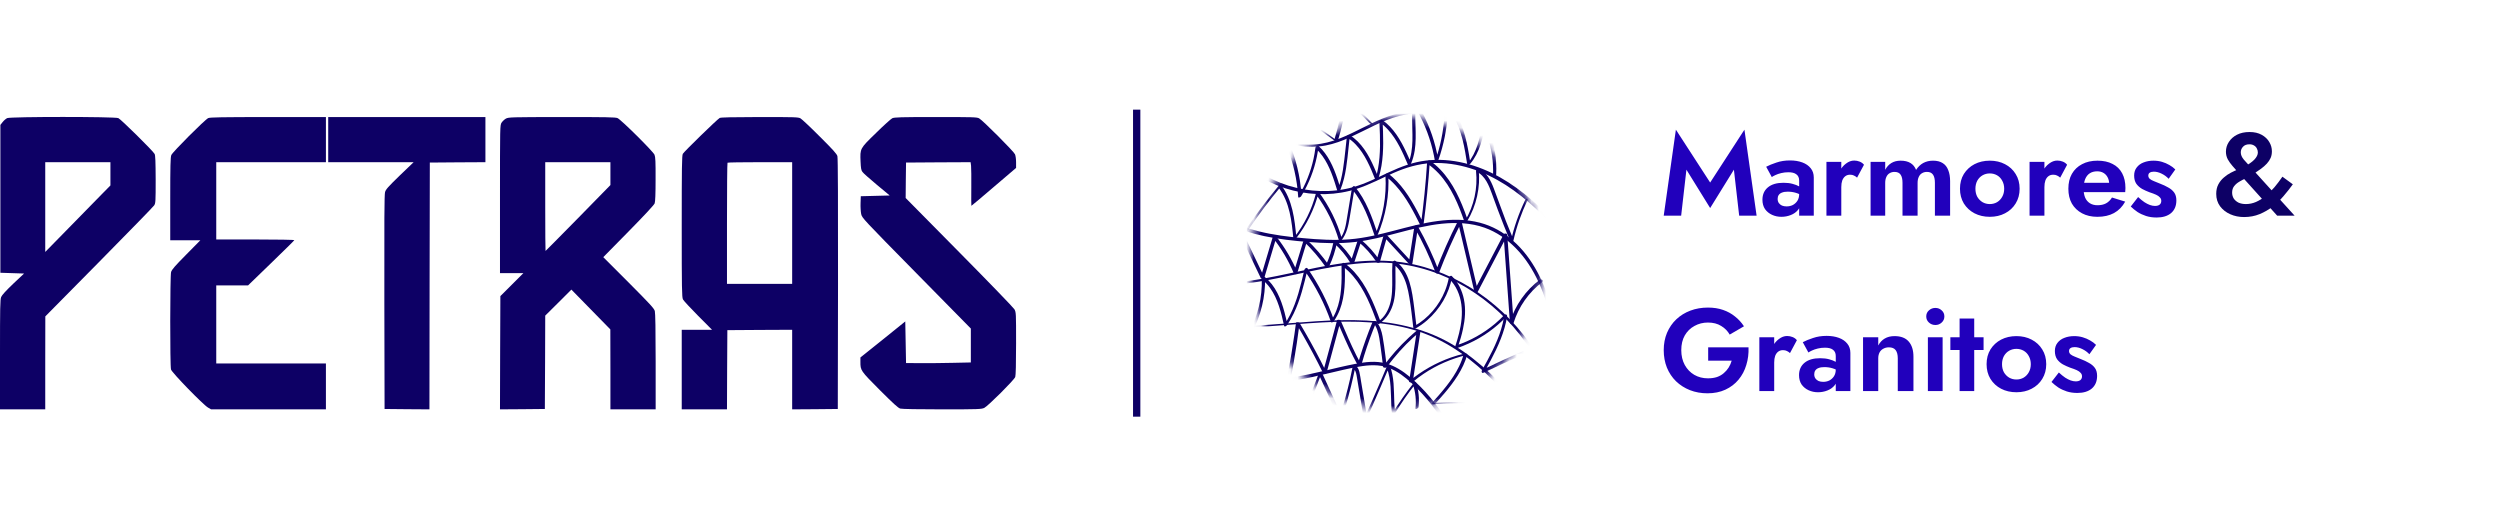 <svg width="342" height="72" viewBox="0 0 342 72" fill="none" xmlns="http://www.w3.org/2000/svg">
<path d="M0.986 16.157C0.808 16.241 0.525 16.482 0.357 16.701L0.052 17.089V27.201V37.314L1.668 37.366L3.294 37.419L1.804 38.821C0.797 39.784 0.273 40.36 0.157 40.632C0.021 40.978 0 42.035 0 48.515V56H3.095H6.189V49.635L6.2 43.281L13.543 35.848C17.582 31.755 20.981 28.269 21.086 28.102C21.285 27.808 21.296 27.589 21.296 24.542C21.285 22.093 21.254 21.234 21.149 21.056C20.918 20.627 16.533 16.304 16.187 16.157C15.694 15.948 1.479 15.948 0.986 16.157ZM15.106 23.778V25.369L13.921 26.573C13.271 27.243 11.267 29.295 9.462 31.127L6.189 34.466V28.332V22.187H10.648H15.106V23.778Z" fill="#0D0065"/>
<path d="M28.482 16.157C28.041 16.356 23.604 20.795 23.436 21.213C23.32 21.485 23.289 22.7 23.289 27.212V32.865H25.356H27.412L25.471 34.833C23.918 36.403 23.499 36.885 23.404 37.22C23.258 37.743 23.247 50.033 23.394 50.546C23.509 50.975 27.821 55.403 28.461 55.759L28.88 56H36.738H44.585V52.859V49.719H37.084H29.583V44.38V39.041H31.765H33.937L37.084 35.995C38.815 34.32 40.252 32.907 40.263 32.854C40.284 32.802 37.955 32.76 34.944 32.76H29.583V27.473V22.187H37.084H44.585V19.099V16.011H36.696C30.307 16.021 28.734 16.042 28.482 16.157Z" fill="#0D0065"/>
<path d="M44.9 19.099V22.187H50.743H56.586L54.687 24.008C53.072 25.579 52.778 25.903 52.673 26.291C52.579 26.625 52.558 30.394 52.579 41.344L52.61 55.948L55.673 55.979L58.747 56L58.768 39.125L58.8 22.239L62.608 22.208L66.405 22.187V19.099V16.011H55.653H44.9V19.099Z" fill="#0D0065"/>
<path d="M69.217 16.22C69.007 16.335 68.745 16.586 68.619 16.775C68.398 17.131 68.398 17.162 68.398 27.254V37.366H69.993H71.598L70.025 38.936L68.451 40.507L68.419 48.253L68.398 56L71.462 55.979L74.535 55.948L74.567 49.562L74.588 43.176L76.382 41.397L78.165 39.617L80.83 42.339L83.494 45.06L83.505 50.525V56H86.6H89.694V49.478C89.694 45.102 89.652 42.831 89.579 42.548C89.484 42.192 88.897 41.564 86.002 38.654L82.529 35.178L85.981 31.671C88.173 29.442 89.474 28.039 89.558 27.819C89.642 27.578 89.684 26.531 89.684 24.511C89.694 22.082 89.663 21.485 89.537 21.171C89.338 20.7 84.974 16.377 84.481 16.157C84.197 16.031 82.907 16.011 76.875 16.011C69.899 16.021 69.594 16.031 69.217 16.22ZM83.505 23.757V25.317L79.088 29.829C76.654 32.299 74.651 34.33 74.63 34.33C74.609 34.33 74.588 31.598 74.588 28.259V22.187H79.046H83.505V23.757Z" fill="#0D0065"/>
<path d="M98.454 16.136C98.087 16.346 93.566 20.753 93.408 21.046C93.282 21.297 93.261 22.846 93.261 30.98C93.261 39.606 93.282 40.653 93.429 40.957C93.523 41.145 94.457 42.15 95.496 43.197L97.405 45.113H95.328H93.261V50.556V56H96.356H99.451L99.472 50.577L99.503 45.165L103.941 45.134L108.368 45.113V50.556V56L111.494 55.979L114.61 55.948L114.641 38.842C114.651 27.924 114.631 21.601 114.557 21.36C114.484 21.067 113.949 20.47 112.144 18.68C110.885 17.413 109.689 16.293 109.501 16.188C109.186 16.021 108.714 16.011 103.909 16.011C100.195 16.021 98.601 16.052 98.454 16.136ZM108.368 30.509V38.832H103.909H99.451V30.583C99.451 26.039 99.482 22.291 99.524 22.26C99.556 22.218 101.57 22.187 103.983 22.187H108.368V30.509Z" fill="#0D0065"/>
<path d="M122.058 16.178C121.89 16.262 120.883 17.162 119.844 18.188C117.62 20.344 117.652 20.292 117.725 22.114C117.767 23.024 117.809 23.297 117.987 23.527C118.092 23.684 118.984 24.469 119.949 25.275L121.712 26.741L119.739 26.793L117.757 26.845L117.725 27.788C117.704 28.3 117.746 28.981 117.809 29.274C117.924 29.818 118.019 29.913 125.373 37.387L132.811 44.945V47.259V49.583L130.429 49.635C129.107 49.667 127.114 49.688 125.992 49.677L123.946 49.667L123.894 46.819L123.841 43.972L120.778 46.442L117.704 48.902V49.499C117.704 50.693 117.715 50.703 120.358 53.362C122.205 55.204 122.876 55.822 123.159 55.895C123.38 55.958 125.719 56 128.877 56C133.87 56 134.258 55.979 134.646 55.801C135.15 55.56 138.727 52.001 138.885 51.572C138.958 51.383 139 49.782 139 47.008C139 42.778 139 42.736 138.769 42.307C138.633 42.077 135.234 38.559 131.206 34.487L123.894 27.086L123.915 24.657L123.946 22.239L128.363 22.208L132.779 22.187L132.842 22.679C132.874 22.962 132.884 24.302 132.874 25.662C132.863 27.034 132.863 28.154 132.884 28.154C132.915 28.154 134.3 26.992 135.968 25.558L139 22.972V22.208C139 21.789 138.937 21.297 138.853 21.109C138.685 20.711 134.437 16.461 133.944 16.188C133.629 16.021 133.136 16.011 127.985 16.011C123.191 16.011 122.33 16.042 122.058 16.178Z" fill="#0D0065"/>
<line x1="155.5" y1="15" x2="155.5" y2="57" stroke="#0D0065"/>
<mask id="mask0_1504_27" style="mask-type:luminance" maskUnits="userSpaceOnUse" x="171" y="15" width="41" height="42">
<path d="M191.011 56.011C179.959 56.011 171 47.052 171 36C171 24.948 179.959 15.989 191.011 15.989C202.063 15.989 211.022 24.948 211.022 36C211.022 47.052 202.063 56.011 191.011 56.011Z" fill="white"/>
</mask>
<g mask="url(#mask0_1504_27)">
<path d="M208.532 56.707C205.86 53.592 203.068 50.507 199.671 48.168C197.957 46.978 196.092 46.021 194.106 45.355C192.009 44.66 189.811 44.287 187.614 44.115C182.996 43.762 178.389 44.307 173.782 44.619C169.367 44.922 164.871 45.023 160.556 43.934C156.957 43.026 153.459 41.303 150.949 38.51C150.636 38.167 150.344 37.804 150.071 37.431C149.991 37.321 150.465 37.22 150.555 37.341C152.834 40.426 156.251 42.412 159.89 43.49C164.185 44.77 168.701 44.74 173.137 44.458C177.734 44.166 182.331 43.601 186.948 43.853C191.192 44.085 195.356 45.063 199.005 47.311C202.483 49.448 205.356 52.412 208.018 55.467C208.35 55.85 208.683 56.233 209.006 56.616C209.096 56.717 208.633 56.818 208.532 56.707Z" fill="#0D0065"/>
</g>
<mask id="mask1_1504_27" style="mask-type:luminance" maskUnits="userSpaceOnUse" x="171" y="15" width="41" height="42">
<path d="M191.011 56.011C179.959 56.011 171 47.052 171 36C171 24.948 179.959 15.989 191.011 15.989C202.063 15.989 211.022 24.948 211.022 36C211.022 47.052 202.063 56.011 191.011 56.011Z" fill="white"/>
</mask>
<g mask="url(#mask1_1504_27)">
<path d="M210.952 50.577C209.288 47.21 206.909 44.206 204.036 41.797C201.173 39.397 197.806 37.563 194.187 36.635C192.211 36.121 190.184 35.889 188.148 35.919C185.678 35.96 183.239 36.333 180.819 36.796C176.081 37.724 171.363 39.044 166.494 39.044C162.532 39.055 158.399 38.087 155.253 35.566C154.87 35.254 154.507 34.921 154.155 34.579C153.953 34.377 154.417 34.347 154.548 34.468C157.411 37.381 161.534 38.621 165.536 38.752C170.486 38.913 175.315 37.573 180.124 36.615C184.539 35.738 189.055 35.194 193.501 36.192C197.12 36.998 200.518 38.672 203.461 40.92C206.415 43.188 208.925 46.061 210.75 49.307C210.982 49.71 211.193 50.124 211.405 50.537C211.506 50.749 211.022 50.728 210.952 50.577Z" fill="#0D0065"/>
</g>
<mask id="mask2_1504_27" style="mask-type:luminance" maskUnits="userSpaceOnUse" x="171" y="15" width="41" height="42">
<path d="M191.011 56.011C179.959 56.011 171 47.052 171 36C171 24.948 179.959 15.989 191.011 15.989C202.063 15.989 211.022 24.948 211.022 36C211.022 47.052 202.063 56.011 191.011 56.011Z" fill="white"/>
</mask>
<g mask="url(#mask2_1504_27)">
<path d="M212.313 43.924C211.365 40.305 210.014 36.645 207.343 33.933C206.143 32.714 204.711 31.726 203.098 31.151C201.233 30.486 199.207 30.405 197.241 30.607C193.199 31.02 189.398 32.653 185.356 33.107C183.249 33.349 181.111 33.278 179.005 33.107C176.978 32.946 174.942 32.724 172.946 32.3C169.448 31.564 165.96 30.113 163.54 27.391C163.268 27.078 163.006 26.756 162.764 26.423C162.623 26.221 163.006 25.909 163.167 26.141C165.304 29.105 168.752 30.798 172.23 31.655C174.196 32.139 176.212 32.391 178.218 32.572C180.355 32.774 182.513 32.905 184.66 32.734C188.773 32.401 192.614 30.768 196.687 30.234C198.602 29.982 200.568 29.971 202.443 30.465C204.127 30.899 205.659 31.766 206.959 32.905C209.772 35.365 211.335 38.863 212.363 42.381C212.494 42.835 212.625 43.299 212.746 43.763C212.817 43.984 212.393 44.216 212.313 43.924Z" fill="#0D0065"/>
</g>
<mask id="mask3_1504_27" style="mask-type:luminance" maskUnits="userSpaceOnUse" x="171" y="15" width="41" height="42">
<path d="M191.011 56.011C179.959 56.011 171 47.052 171 36C171 24.948 179.959 15.989 191.011 15.989C202.063 15.989 211.022 24.948 211.022 36C211.022 47.052 202.063 56.011 191.011 56.011Z" fill="white"/>
</mask>
<g mask="url(#mask3_1504_27)">
<path d="M213.834 32.431C211.496 29.77 208.975 27.219 205.981 25.304C202.987 23.389 199.449 22.139 195.86 22.31C194.025 22.401 192.301 22.925 190.628 23.661C188.985 24.387 187.392 25.244 185.678 25.808C182.845 26.745 179.76 26.786 176.877 26.06C174.004 25.334 171.302 23.842 169.246 21.695C168.984 21.423 168.742 21.14 168.5 20.858C168.369 20.697 168.722 20.334 168.842 20.485C170.758 22.804 173.359 24.487 176.222 25.385C179.085 26.282 182.2 26.413 185.093 25.606C186.817 25.133 188.4 24.306 190.013 23.56C191.626 22.814 193.279 22.179 195.063 21.967C198.582 21.534 202.171 22.542 205.215 24.266C208.32 26.02 210.921 28.469 213.29 31.07C213.593 31.403 213.885 31.726 214.177 32.058C214.318 32.22 213.966 32.583 213.834 32.431Z" fill="#0D0065"/>
</g>
<mask id="mask4_1504_27" style="mask-type:luminance" maskUnits="userSpaceOnUse" x="171" y="15" width="41" height="42">
<path d="M191.011 56.011C179.959 56.011 171 47.052 171 36C171 24.948 179.959 15.989 191.011 15.989C202.063 15.989 211.022 24.948 211.022 36C211.022 47.052 202.063 56.011 191.011 56.011Z" fill="white"/>
</mask>
<g mask="url(#mask4_1504_27)">
<path d="M204.56 18.197C202.685 16.886 200.527 16.019 198.269 15.616C196.011 15.213 193.662 15.293 191.434 15.858C189.055 16.463 186.968 17.743 184.75 18.751C183.652 19.255 182.502 19.689 181.313 19.911C180.093 20.132 178.843 20.122 177.623 19.931C175.123 19.538 172.774 18.429 170.657 17.088C170.385 16.916 170.123 16.745 169.861 16.564C169.81 16.533 169.679 16.433 169.76 16.372C169.83 16.312 170.012 16.402 170.072 16.443C172.159 17.854 174.458 19.054 176.948 19.558C178.178 19.8 179.438 19.86 180.678 19.669C181.897 19.477 183.057 19.064 184.186 18.56C186.394 17.562 188.48 16.281 190.829 15.636C193.037 15.031 195.376 14.92 197.634 15.253C199.902 15.586 202.11 16.382 204.056 17.592C204.298 17.743 204.54 17.904 204.772 18.066C204.822 18.096 204.953 18.197 204.872 18.257C204.802 18.328 204.62 18.237 204.56 18.197Z" fill="#0D0065"/>
</g>
<mask id="mask5_1504_27" style="mask-type:luminance" maskUnits="userSpaceOnUse" x="171" y="15" width="41" height="42">
<path d="M191.011 56.011C179.959 56.011 171 47.052 171 36C171 24.948 179.959 15.989 191.011 15.989C202.063 15.989 211.022 24.948 211.022 36C211.022 47.052 202.063 56.011 191.011 56.011Z" fill="white"/>
</mask>
<g mask="url(#mask5_1504_27)">
<path d="M197.997 58.622C196.717 56.324 195.064 54.217 193.128 52.432C192.211 51.586 191.193 50.789 190.013 50.335C188.672 49.821 187.241 49.922 185.86 50.164C183.027 50.668 180.265 51.515 177.422 51.989C174.952 52.402 172.412 52.513 169.962 51.928C167.804 51.414 165.718 50.386 164.236 48.692C164.054 48.48 163.883 48.269 163.722 48.037C163.53 47.775 163.953 47.553 164.125 47.785C165.425 49.599 167.411 50.769 169.538 51.354C171.938 52.019 174.428 51.979 176.877 51.606C179.74 51.172 182.513 50.335 185.346 49.791C186.747 49.519 188.209 49.327 189.61 49.72C190.84 50.063 191.918 50.769 192.886 51.575C194.892 53.279 196.606 55.356 197.967 57.594C198.139 57.876 198.3 58.158 198.461 58.451C198.522 58.562 198.431 58.703 198.32 58.733C198.189 58.803 198.058 58.733 197.997 58.622Z" fill="#0D0065"/>
</g>
<mask id="mask6_1504_27" style="mask-type:luminance" maskUnits="userSpaceOnUse" x="171" y="15" width="41" height="42">
<path d="M191.011 56.011C179.959 56.011 171 47.052 171 36C171 24.948 179.959 15.989 191.011 15.989C202.063 15.989 211.022 24.948 211.022 36C211.022 47.052 202.063 56.011 191.011 56.011Z" fill="white"/>
</mask>
<g mask="url(#mask6_1504_27)">
<path d="M206.062 43.329C204.6 44.861 202.856 46.111 200.921 46.988C200.376 47.24 199.812 47.462 199.247 47.654C199.126 47.694 199.005 47.623 199.046 47.482C199.872 45.002 200.507 42.23 199.368 39.74C199.096 39.135 198.703 38.581 198.229 38.127C198.37 38.047 198.511 37.976 198.642 37.895C198.219 40.194 196.989 42.291 195.225 43.823C194.731 44.256 194.187 44.629 193.612 44.962C193.551 45.002 193.36 45.043 193.35 44.912C193.178 43.5 193.037 42.079 192.795 40.678C192.614 39.569 192.342 38.419 191.767 37.442C191.455 36.907 191.051 36.434 190.547 36.071C190.678 35.98 190.799 35.899 190.93 35.809C190.759 38.218 191.324 40.849 189.932 43.017C189.61 43.52 189.186 43.954 188.692 44.287C188.612 44.337 188.471 44.347 188.43 44.236C187.583 41.958 186.696 39.609 185.083 37.744C184.64 37.23 184.136 36.766 183.591 36.363C183.722 36.272 183.843 36.191 183.974 36.101C184.015 38.198 184.045 40.385 183.289 42.371C183.077 42.926 182.805 43.45 182.472 43.934C182.402 44.035 182.14 44.226 182.069 44.025C181.202 41.535 179.992 39.176 178.47 37.018C178.601 36.958 178.742 36.897 178.873 36.837C178.389 38.903 177.895 40.99 176.968 42.906C176.706 43.45 176.403 43.974 176.071 44.478C176.01 44.569 175.718 44.781 175.668 44.569C175.264 42.775 174.831 40.899 173.742 39.387C173.44 38.964 173.077 38.581 172.673 38.258C172.805 38.167 172.925 38.087 173.057 37.996C173.127 40.597 172.492 43.198 171.242 45.476C171.192 45.577 171.05 45.668 170.94 45.648C170.819 45.627 170.819 45.507 170.869 45.416C172.089 43.198 172.684 40.668 172.613 38.137C172.613 38.006 172.865 37.774 172.996 37.875C174.498 39.075 175.234 40.91 175.718 42.714C175.859 43.248 175.98 43.783 176.101 44.327C175.97 44.357 175.829 44.388 175.698 44.418C176.877 42.674 177.522 40.647 178.027 38.621C178.178 38.036 178.309 37.462 178.45 36.877C178.48 36.756 178.752 36.544 178.853 36.696C180.386 38.873 181.605 41.262 182.482 43.783C182.351 43.813 182.21 43.843 182.079 43.873C183.259 42.16 183.501 40.053 183.531 38.026C183.541 37.431 183.531 36.837 183.521 36.242C183.521 36.101 183.773 35.889 183.904 35.98C185.94 37.452 187.15 39.72 188.087 41.998C188.36 42.654 188.612 43.319 188.854 43.984C188.763 43.964 188.682 43.954 188.592 43.934C189.408 43.4 189.892 42.492 190.154 41.585C190.477 40.466 190.467 39.276 190.457 38.117C190.446 37.391 190.436 36.665 190.487 35.94C190.497 35.809 190.729 35.577 190.87 35.677C192.866 37.109 193.168 39.811 193.461 42.069C193.572 42.926 193.672 43.793 193.773 44.65C193.682 44.629 193.602 44.619 193.511 44.599C195.386 43.531 196.868 41.797 197.675 39.791C197.906 39.216 198.078 38.621 198.199 38.006C198.229 37.855 198.461 37.623 198.612 37.774C199.489 38.621 200.023 39.76 200.265 40.95C200.538 42.301 200.427 43.672 200.134 45.013C199.963 45.829 199.721 46.626 199.459 47.412C199.388 47.351 199.328 47.301 199.257 47.24C201.173 46.605 202.957 45.597 204.51 44.297C204.943 43.934 205.356 43.541 205.75 43.127C205.82 43.057 205.961 42.966 206.062 43.026C206.173 43.117 206.123 43.258 206.062 43.329Z" fill="#0D0065"/>
</g>
<mask id="mask7_1504_27" style="mask-type:luminance" maskUnits="userSpaceOnUse" x="171" y="15" width="41" height="42">
<path d="M191.011 56.011C179.959 56.011 171 47.052 171 36C171 24.948 179.959 15.989 191.011 15.989C202.063 15.989 211.022 24.948 211.022 36C211.022 47.052 202.063 56.011 191.011 56.011Z" fill="white"/>
</mask>
<g mask="url(#mask7_1504_27)">
<path d="M206.173 43.289C205.83 45.406 204.943 47.382 203.945 49.267C203.663 49.801 203.36 50.335 203.068 50.87C202.997 50.769 202.927 50.668 202.856 50.557C204.741 49.65 206.637 48.783 208.552 47.946C208.844 47.825 208.855 48.289 208.623 48.39C206.707 49.226 204.802 50.093 202.927 51.001C202.725 51.102 202.635 50.839 202.715 50.688C203.723 48.884 204.741 47.049 205.346 45.063C205.518 44.508 205.659 43.934 205.75 43.359C205.77 43.238 205.84 43.107 205.971 43.087C206.102 43.067 206.193 43.178 206.173 43.289Z" fill="#0D0065"/>
</g>
<mask id="mask8_1504_27" style="mask-type:luminance" maskUnits="userSpaceOnUse" x="171" y="15" width="41" height="42">
<path d="M191.011 56.011C179.959 56.011 171 47.052 171 36C171 24.948 179.959 15.989 191.011 15.989C202.063 15.989 211.022 24.948 211.022 36C211.022 47.052 202.063 56.011 191.011 56.011Z" fill="white"/>
</mask>
<g mask="url(#mask8_1504_27)">
<path d="M195.84 55.184C197.241 53.622 198.673 52.029 199.6 50.124C199.862 49.589 200.074 49.035 200.225 48.46C200.366 48.49 200.507 48.531 200.649 48.561C198.542 49.065 196.525 49.942 194.731 51.152C194.217 51.495 193.733 51.868 193.259 52.261C193.189 52.321 193.068 52.321 192.977 52.311C192.926 52.301 192.755 52.281 192.765 52.2C193.037 50.396 193.32 48.591 193.592 46.787C193.672 46.273 193.753 45.759 193.824 45.244C193.985 45.265 194.156 45.285 194.318 45.305C192.967 46.434 191.727 47.684 190.618 49.055C190.305 49.448 189.993 49.841 189.7 50.245C189.63 50.346 189.227 50.325 189.206 50.184C189.106 49.277 188.995 48.37 188.864 47.462C188.753 46.676 188.672 45.859 188.4 45.113C188.259 44.72 188.067 44.357 187.785 44.045C187.946 44.045 188.118 44.055 188.279 44.055C187.654 45.557 187.1 47.079 186.616 48.632C186.474 49.075 186.343 49.509 186.222 49.952C186.182 50.093 185.789 50.053 185.728 49.942C184.892 48.42 184.176 46.827 183.49 45.234C183.299 44.781 183.097 44.327 182.906 43.873C183.067 43.873 183.238 43.883 183.4 43.883C182.896 45.738 182.402 47.583 181.898 49.438C181.757 49.962 181.615 50.487 181.474 51.011C181.434 51.152 181.031 51.112 180.98 51.001C180.093 49.196 179.146 47.422 178.148 45.678C177.865 45.184 177.583 44.7 177.291 44.206C177.452 44.206 177.623 44.216 177.785 44.216C177.553 46.031 177.281 47.835 176.968 49.64C176.877 50.154 176.787 50.668 176.686 51.182C176.655 51.333 176.162 51.273 176.182 51.142C176.524 49.347 176.817 47.543 177.079 45.728C177.149 45.214 177.22 44.7 177.291 44.176C177.311 44.025 177.734 44.095 177.785 44.186C178.813 45.91 179.791 47.664 180.708 49.448C180.97 49.952 181.222 50.456 181.474 50.971C181.313 50.971 181.142 50.96 180.98 50.96C181.484 49.105 181.978 47.261 182.482 45.406C182.624 44.882 182.765 44.357 182.906 43.833C182.946 43.692 183.349 43.732 183.4 43.843C184.085 45.446 184.761 47.039 185.537 48.591C185.759 49.035 185.981 49.468 186.222 49.902C186.061 49.902 185.89 49.892 185.728 49.892C186.172 48.329 186.696 46.787 187.271 45.275C187.432 44.841 187.604 44.418 187.785 43.994C187.846 43.843 188.198 43.914 188.279 44.005C188.783 44.559 189.005 45.295 189.136 46.021C189.297 46.888 189.408 47.765 189.519 48.632C189.59 49.156 189.65 49.68 189.711 50.204C189.549 50.184 189.378 50.164 189.217 50.144C190.255 48.722 191.424 47.402 192.705 46.202C193.068 45.859 193.451 45.527 193.834 45.204C193.904 45.144 194.025 45.144 194.116 45.154C194.166 45.164 194.338 45.184 194.328 45.265C194.055 47.069 193.773 48.874 193.501 50.678C193.42 51.192 193.34 51.706 193.269 52.221C193.108 52.2 192.936 52.18 192.775 52.16C194.469 50.739 196.414 49.64 198.501 48.904C199.096 48.692 199.691 48.521 200.306 48.38C200.397 48.359 200.487 48.359 200.578 48.38C200.608 48.39 200.739 48.42 200.729 48.48C200.165 50.537 198.884 52.301 197.513 53.904C197.12 54.368 196.717 54.811 196.314 55.265C196.243 55.346 196.092 55.325 196.001 55.316C195.961 55.316 195.769 55.255 195.84 55.184Z" fill="#0D0065"/>
</g>
<mask id="mask9_1504_27" style="mask-type:luminance" maskUnits="userSpaceOnUse" x="171" y="15" width="41" height="42">
<path d="M191.011 56.011C179.959 56.011 171 47.052 171 36C171 24.948 179.959 15.989 191.011 15.989C202.063 15.989 211.022 24.948 211.022 36C211.022 47.052 202.063 56.011 191.011 56.011Z" fill="white"/>
</mask>
<g mask="url(#mask9_1504_27)">
<path d="M196.314 55.114C198.592 55.003 200.87 54.973 203.149 55.023C203.794 55.043 204.439 55.063 205.074 55.094C205.185 55.094 205.034 55.184 205.014 55.194C204.913 55.245 204.792 55.285 204.681 55.275C202.423 55.174 200.165 55.154 197.906 55.215C197.271 55.235 196.636 55.255 196.001 55.295C195.91 55.295 195.9 55.265 195.981 55.215C196.072 55.164 196.203 55.114 196.314 55.114Z" fill="#0D0065"/>
</g>
<mask id="mask10_1504_27" style="mask-type:luminance" maskUnits="userSpaceOnUse" x="171" y="15" width="41" height="42">
<path d="M191.011 56.011C179.959 56.011 171 47.052 171 36C171 24.948 179.959 15.989 191.011 15.989C202.063 15.989 211.022 24.948 211.022 36C211.022 47.052 202.063 56.011 191.011 56.011Z" fill="white"/>
</mask>
<g mask="url(#mask10_1504_27)">
<path d="M211.002 38.571C209.127 39.982 207.746 41.968 207.05 44.196C206.979 44.418 206.576 44.347 206.556 44.125C206.334 41.02 206.102 37.915 205.881 34.81C205.82 33.923 205.75 33.026 205.689 32.139C205.85 32.159 206.022 32.189 206.183 32.209C204.842 34.77 203.501 37.331 202.171 39.891C202.09 40.053 201.737 40.083 201.687 39.871C200.941 36.696 200.195 33.53 199.449 30.355C199.61 30.365 199.771 30.365 199.933 30.375C198.783 32.623 197.765 34.941 196.868 37.3C196.798 37.492 196.455 37.462 196.384 37.28C195.588 35.163 194.63 33.107 193.511 31.141C193.672 31.111 193.824 31.09 193.985 31.06C193.733 32.714 193.471 34.367 193.219 36.02C193.178 36.252 192.876 36.232 192.745 36.101C191.596 34.851 190.446 33.611 189.297 32.361C189.448 32.351 189.61 32.341 189.761 32.331C189.428 33.49 189.096 34.659 188.773 35.819C188.723 36 188.4 35.98 188.309 35.849C187.614 34.8 186.767 33.853 185.799 33.046C185.94 33.026 186.081 32.996 186.222 32.976C185.89 33.984 185.567 34.982 185.234 35.99C185.174 36.161 184.861 36.161 184.771 36.02C184.146 34.982 183.369 34.044 182.472 33.238C182.613 33.197 182.765 33.157 182.906 33.117C182.684 34.276 182.321 35.405 181.807 36.474C181.726 36.635 181.444 36.645 181.343 36.504C180.466 35.254 179.478 34.095 178.379 33.046C178.52 33.026 178.662 32.996 178.803 32.976C178.359 34.438 177.906 35.899 177.462 37.371C177.401 37.583 177.049 37.522 176.978 37.351C176.252 35.627 175.295 34.004 174.135 32.532C174.286 32.522 174.448 32.512 174.599 32.502C174.044 34.347 173.5 36.192 172.946 38.036C172.885 38.248 172.532 38.178 172.462 38.016C171.625 36.262 170.788 34.508 169.941 32.744C169.831 32.502 170.325 32.441 170.435 32.663C171.272 34.417 172.109 36.171 172.956 37.936C172.794 37.925 172.633 37.925 172.472 37.915C173.026 36.071 173.571 34.226 174.125 32.381C174.186 32.189 174.488 32.23 174.589 32.351C175.768 33.853 176.746 35.506 177.482 37.26C177.321 37.25 177.16 37.25 176.998 37.24C177.442 35.778 177.895 34.316 178.339 32.845C178.389 32.683 178.662 32.683 178.762 32.774C179.891 33.853 180.91 35.032 181.807 36.312C181.656 36.323 181.494 36.333 181.343 36.343C181.847 35.315 182.21 34.216 182.422 33.087C182.452 32.905 182.724 32.845 182.855 32.966C183.783 33.802 184.579 34.76 185.224 35.829C185.073 35.839 184.912 35.849 184.761 35.859C185.093 34.851 185.416 33.853 185.749 32.845C185.799 32.683 186.061 32.683 186.172 32.774C187.17 33.611 188.037 34.579 188.753 35.657C188.602 35.667 188.44 35.677 188.289 35.688C188.622 34.528 188.954 33.359 189.277 32.2C189.337 31.998 189.64 32.058 189.741 32.169C190.89 33.419 192.039 34.659 193.188 35.909C193.027 35.94 192.876 35.96 192.715 35.99C192.967 34.337 193.229 32.683 193.481 31.03C193.511 30.828 193.854 30.778 193.955 30.949C195.084 32.946 196.062 35.032 196.868 37.179C196.707 37.169 196.545 37.169 196.384 37.159C197.281 34.8 198.3 32.482 199.449 30.234C199.529 30.072 199.882 30.042 199.933 30.254C200.679 33.429 201.425 36.595 202.171 39.77C202.009 39.76 201.848 39.76 201.687 39.75C203.028 37.19 204.368 34.629 205.699 32.068C205.8 31.877 206.173 31.897 206.193 32.139C206.415 35.244 206.647 38.349 206.869 41.454C206.929 42.341 207 43.238 207.06 44.125C206.899 44.105 206.727 44.075 206.566 44.055C207.282 41.756 208.723 39.71 210.659 38.258C210.851 38.137 211.254 38.379 211.002 38.571Z" fill="#0D0065"/>
</g>
<mask id="mask11_1504_27" style="mask-type:luminance" maskUnits="userSpaceOnUse" x="171" y="15" width="41" height="42">
<path d="M191.011 56.011C179.959 56.011 171 47.052 171 36C171 24.948 179.959 15.989 191.011 15.989C202.063 15.989 211.022 24.948 211.022 36C211.022 47.052 202.063 56.011 191.011 56.011Z" fill="white"/>
</mask>
<g mask="url(#mask11_1504_27)">
<path d="M208.975 27.36C208.129 29.125 207.473 30.98 207.04 32.895C207.02 32.996 206.747 33.339 206.657 33.127C206.032 31.645 205.437 30.143 204.872 28.631C204.6 27.905 204.338 27.179 204.076 26.453C203.874 25.889 203.653 25.324 203.35 24.81C203.017 24.245 202.574 23.741 201.959 23.479C202.07 23.368 202.171 23.258 202.282 23.147C202.544 25.616 201.979 28.147 200.699 30.274C200.658 30.345 200.417 30.566 200.356 30.395C199.539 28.026 198.552 25.596 196.828 23.741C196.344 23.227 195.809 22.764 195.235 22.36C195.356 22.27 195.477 22.189 195.598 22.098C195.406 24.971 195.124 27.834 194.741 30.687C194.721 30.808 194.459 31.111 194.358 30.919C193.39 28.974 192.392 26.988 190.91 25.364C190.497 24.911 190.043 24.487 189.549 24.114C189.67 24.014 189.791 23.903 189.912 23.802C190.083 26.655 189.579 29.538 188.45 32.159C188.42 32.24 188.148 32.532 188.077 32.331C187.321 30.072 186.525 27.733 184.962 25.879C185.083 25.788 185.204 25.707 185.325 25.616C185.093 26.998 184.871 28.369 184.64 29.75C184.458 30.869 184.226 32.008 183.49 32.905C183.45 32.956 183.228 33.117 183.188 32.966C182.523 30.657 181.444 28.48 180.012 26.564C180.143 26.483 180.264 26.413 180.395 26.332C179.801 28.641 178.722 30.808 177.25 32.683C177.19 32.764 176.958 32.895 176.938 32.703C176.706 30.274 176.444 27.653 174.901 25.657C174.992 25.627 175.083 25.596 175.184 25.566C173.621 27.441 172.149 29.397 170.778 31.423C170.728 31.504 170.607 31.635 170.496 31.595C170.385 31.554 170.415 31.413 170.466 31.343C171.857 29.276 173.359 27.29 174.952 25.375C174.992 25.324 175.163 25.193 175.234 25.284C176.817 27.33 177.109 29.992 177.341 32.482C177.24 32.492 177.129 32.492 177.028 32.502C178.43 30.728 179.448 28.671 180.012 26.483C180.043 26.352 180.264 26.07 180.395 26.252C181.827 28.177 182.906 30.355 183.571 32.653C183.47 32.673 183.369 32.693 183.269 32.714C183.974 31.867 184.125 30.718 184.297 29.659C184.509 28.359 184.73 27.058 184.942 25.748C184.962 25.647 185.184 25.344 185.305 25.485C186.888 27.36 187.694 29.709 188.47 32.008C188.349 32.068 188.228 32.119 188.097 32.179C189.206 29.619 189.7 26.816 189.529 24.034C189.519 23.893 189.731 23.6 189.892 23.721C191.646 25.062 192.856 26.957 193.884 28.893C194.186 29.457 194.469 30.022 194.751 30.587C194.62 30.667 194.499 30.738 194.368 30.818C194.751 27.965 195.043 25.102 195.225 22.229C195.235 22.088 195.436 21.876 195.588 21.967C197.705 23.419 199.046 25.697 200.003 28.016C200.285 28.691 200.538 29.377 200.769 30.072C200.658 30.113 200.538 30.153 200.427 30.193C201.646 28.157 202.171 25.748 201.919 23.389C201.909 23.258 202.09 22.995 202.241 23.056C203.37 23.54 203.935 24.679 204.348 25.768C204.913 27.25 205.427 28.742 206.001 30.224C206.344 31.09 206.697 31.947 207.05 32.804C206.919 32.885 206.798 32.956 206.667 33.036C207.11 31.09 207.766 29.195 208.633 27.391C208.683 27.29 208.774 27.169 208.895 27.159C208.985 27.159 209.016 27.28 208.975 27.36Z" fill="#0D0065"/>
</g>
<mask id="mask12_1504_27" style="mask-type:luminance" maskUnits="userSpaceOnUse" x="171" y="15" width="41" height="42">
<path d="M191.011 56.011C179.959 56.011 171 47.052 171 36C171 24.948 179.959 15.989 191.011 15.989C202.063 15.989 211.022 24.948 211.022 36C211.022 47.052 202.063 56.011 191.011 56.011Z" fill="white"/>
</mask>
<g mask="url(#mask12_1504_27)">
<path d="M204.247 24.003C204.328 22.149 204.046 20.284 203.431 18.54C203.249 18.035 203.048 17.541 202.816 17.068C202.957 16.997 203.098 16.927 203.239 16.856C202.866 18.802 202.443 20.868 201.112 22.421C201.052 22.491 200.749 22.703 200.719 22.501C200.366 20.233 199.983 17.864 198.814 15.848C198.491 15.293 198.118 14.779 197.675 14.316C197.816 14.235 197.957 14.144 198.098 14.063C198.098 16.16 197.826 18.257 197.271 20.284C197.12 20.858 196.939 21.423 196.737 21.987C196.697 22.088 196.344 22.32 196.314 22.118C195.961 19.921 195.255 17.773 194.227 15.797C193.934 15.243 193.622 14.699 193.289 14.164C193.43 14.094 193.572 14.023 193.713 13.953C193.43 16.16 193.874 18.409 193.531 20.606C193.43 21.221 193.269 21.816 193.027 22.39C192.987 22.471 192.896 22.542 192.815 22.572C192.765 22.592 192.644 22.622 192.614 22.552C191.888 20.868 191.142 19.124 189.892 17.753C189.549 17.37 189.166 17.027 188.743 16.735C188.874 16.644 189.005 16.554 189.136 16.453C189.227 18.529 189.327 20.626 188.985 22.683C188.884 23.268 188.753 23.832 188.581 24.397C188.541 24.528 188.229 24.79 188.138 24.568C187.462 22.874 186.737 21.1 185.456 19.759C185.103 19.386 184.7 19.064 184.267 18.792C184.398 18.711 184.529 18.63 184.66 18.56C184.549 19.558 184.448 20.566 184.337 21.564C184.226 22.522 184.095 23.469 183.863 24.407C183.732 24.931 183.571 25.455 183.369 25.959C183.319 26.07 183.007 26.292 182.946 26.09C182.442 24.447 181.928 22.753 180.91 21.342C180.627 20.949 180.305 20.586 179.952 20.263C180.093 20.193 180.234 20.122 180.375 20.052C180.144 21.927 179.599 23.762 178.762 25.465C178.531 25.949 178.268 26.413 177.986 26.866C177.936 26.947 177.603 27.139 177.593 26.947C177.452 24.578 176.918 22.219 176.01 20.032C175.748 19.407 175.466 18.802 175.153 18.197C175.063 18.015 175.476 17.743 175.567 17.904C176.686 20.021 177.452 22.32 177.825 24.689C177.926 25.364 178.006 26.04 178.047 26.725C177.916 26.756 177.785 26.776 177.654 26.806C178.611 25.244 179.297 23.52 179.69 21.735C179.801 21.221 179.892 20.707 179.952 20.183C179.972 20.021 180.244 19.85 180.375 19.971C181.676 21.161 182.402 22.804 182.956 24.447C183.117 24.921 183.259 25.395 183.41 25.879C183.269 25.919 183.128 25.959 182.986 26.01C183.692 24.225 183.853 22.29 184.065 20.404C184.126 19.84 184.186 19.276 184.247 18.711C184.257 18.58 184.509 18.388 184.64 18.479C186.253 19.487 187.231 21.191 187.977 22.895C188.198 23.389 188.39 23.883 188.592 24.387C188.44 24.447 188.299 24.508 188.148 24.558C188.763 22.582 188.833 20.505 188.773 18.449C188.753 17.864 188.733 17.279 188.702 16.695C188.692 16.554 188.954 16.312 189.096 16.412C190.628 17.491 191.596 19.144 192.372 20.808C192.604 21.292 192.815 21.786 193.027 22.28C192.886 22.33 192.755 22.39 192.614 22.441C193.491 20.395 193.168 18.116 193.168 15.959C193.168 15.334 193.188 14.719 193.269 14.094C193.289 13.963 193.592 13.721 193.693 13.882C194.902 15.777 195.81 17.864 196.364 20.042C196.525 20.657 196.646 21.282 196.757 21.907C196.616 21.947 196.475 21.987 196.334 22.038C197.019 20.102 197.433 18.086 197.594 16.039C197.634 15.455 197.654 14.88 197.654 14.295C197.654 14.134 197.937 13.892 198.078 14.043C199.691 15.757 200.376 18.066 200.81 20.324C200.941 20.979 201.042 21.645 201.142 22.3C201.011 22.33 200.88 22.35 200.749 22.38C202.05 20.858 202.443 18.862 202.806 16.977C202.826 16.886 202.917 16.796 202.997 16.755C203.048 16.725 203.189 16.685 203.229 16.765C204.056 18.479 204.55 20.344 204.671 22.239C204.701 22.784 204.711 23.328 204.681 23.862C204.681 24.044 204.237 24.256 204.247 24.003Z" fill="#0D0065"/>
</g>
<mask id="mask13_1504_27" style="mask-type:luminance" maskUnits="userSpaceOnUse" x="171" y="15" width="41" height="42">
<path d="M191.011 56.011C179.959 56.011 171 47.052 171 36C171 24.948 179.959 15.989 191.011 15.989C202.063 15.989 211.022 24.948 211.022 36C211.022 47.052 202.063 56.011 191.011 56.011Z" fill="white"/>
</mask>
<g mask="url(#mask13_1504_27)">
<path d="M187.311 16.796C186.253 15.656 185.094 14.628 183.844 13.721C183.964 13.751 184.096 13.781 184.217 13.822C183.944 15.697 183.541 17.562 182.987 19.376C182.956 19.487 182.654 19.306 182.614 19.276C181.989 18.822 181.364 18.378 180.739 17.925C180.688 17.884 180.607 17.794 180.708 17.773C180.809 17.753 180.96 17.844 181.031 17.894C181.656 18.348 182.281 18.792 182.906 19.245C182.785 19.215 182.654 19.185 182.533 19.144C183.087 17.33 183.491 15.475 183.763 13.59C183.783 13.479 184.106 13.67 184.136 13.691C185.426 14.628 186.616 15.677 187.694 16.846C187.755 16.916 187.735 16.967 187.634 16.957C187.523 16.947 187.392 16.876 187.311 16.796Z" fill="#0D0065"/>
</g>
<mask id="mask14_1504_27" style="mask-type:luminance" maskUnits="userSpaceOnUse" x="171" y="15" width="41" height="42">
<path d="M191.011 56.011C179.959 56.011 171 47.052 171 36C171 24.948 179.959 15.989 191.011 15.989C202.063 15.989 211.022 24.948 211.022 36C211.022 47.052 202.063 56.011 191.011 56.011Z" fill="white"/>
</mask>
<g mask="url(#mask14_1504_27)">
<path d="M193.632 55.87C193.763 54.771 193.642 53.652 193.289 52.604C193.41 52.563 193.541 52.523 193.662 52.483C192.624 53.783 191.676 55.154 190.809 56.586C190.769 56.646 190.457 56.888 190.436 56.707C190.215 55.023 190.386 53.299 190.074 51.626C189.993 51.162 189.862 50.698 189.68 50.255C189.811 50.194 189.953 50.144 190.084 50.083C189.297 51.938 188.511 53.803 187.694 55.638C187.463 56.162 187.231 56.687 186.989 57.201C186.948 57.291 186.858 57.372 186.767 57.412C186.717 57.432 186.606 57.463 186.585 57.372C186.253 55.376 185.93 53.38 185.587 51.394C185.517 51.021 185.426 50.567 185.053 50.376C185.174 50.285 185.305 50.194 185.426 50.114C185.063 51.948 184.61 53.763 184.085 55.547C183.934 56.061 183.773 56.576 183.612 57.08C183.581 57.18 183.511 57.251 183.43 57.301C183.39 57.322 183.239 57.392 183.208 57.322C182.482 55.729 181.747 54.146 181.021 52.553C180.819 52.11 180.607 51.656 180.406 51.212C180.537 51.142 180.668 51.081 180.799 51.011C180.244 52.473 179.68 53.944 179.125 55.406C179.085 55.507 178.954 55.608 178.843 55.628C178.742 55.648 178.692 55.588 178.732 55.487C179.287 54.025 179.851 52.553 180.406 51.092C180.436 51.011 180.527 50.93 180.607 50.9C180.648 50.88 180.769 50.829 180.799 50.89C181.525 52.483 182.261 54.065 182.987 55.658C183.188 56.102 183.4 56.555 183.601 56.999C183.47 57.08 183.329 57.16 183.198 57.241C183.773 55.467 184.277 53.662 184.69 51.837C184.811 51.313 184.922 50.789 185.023 50.265C185.043 50.144 185.265 49.922 185.396 50.003C185.729 50.174 185.87 50.517 185.96 50.87C186.071 51.333 186.132 51.817 186.212 52.291C186.384 53.309 186.555 54.328 186.727 55.356C186.827 55.941 186.918 56.525 187.019 57.11C186.888 57.17 186.747 57.221 186.616 57.281C187.452 55.447 188.249 53.592 189.045 51.737C189.267 51.212 189.489 50.678 189.711 50.154C189.751 50.053 190.043 49.801 190.114 49.983C190.749 51.575 190.668 53.309 190.739 54.993C190.759 55.477 190.789 55.961 190.86 56.434C190.739 56.475 190.608 56.515 190.487 56.555C191.354 55.134 192.301 53.763 193.34 52.452C193.4 52.382 193.662 52.16 193.713 52.331C194.076 53.4 194.187 54.549 194.056 55.678C194.046 55.789 193.914 55.89 193.814 55.93C193.733 55.971 193.622 55.981 193.632 55.87Z" fill="#0D0065"/>
</g>
<path d="M230.702 23.212L229.982 29.5H227.598L229.262 17.74L233.95 24.972L238.638 17.74L240.302 29.5H237.918L237.198 23.212L233.95 28.46L230.702 23.212ZM243.181 27.212C243.181 27.425 243.235 27.612 243.341 27.772C243.448 27.921 243.592 28.039 243.773 28.124C243.965 28.199 244.173 28.236 244.397 28.236C244.717 28.236 245.005 28.172 245.261 28.044C245.517 27.905 245.725 27.713 245.885 27.468C246.045 27.212 246.125 26.908 246.125 26.556L246.381 27.516C246.381 27.985 246.248 28.38 245.981 28.7C245.725 29.02 245.389 29.26 244.973 29.42C244.568 29.58 244.141 29.66 243.693 29.66C243.235 29.66 242.808 29.569 242.413 29.388C242.019 29.207 241.699 28.945 241.453 28.604C241.219 28.252 241.101 27.825 241.101 27.324C241.101 26.609 241.352 26.044 241.853 25.628C242.355 25.212 243.064 25.004 243.981 25.004C244.451 25.004 244.861 25.052 245.213 25.148C245.576 25.244 245.88 25.361 246.125 25.5C246.371 25.639 246.547 25.772 246.653 25.9V26.86C246.365 26.647 246.04 26.487 245.677 26.38C245.325 26.273 244.952 26.22 244.557 26.22C244.237 26.22 243.976 26.263 243.773 26.348C243.571 26.423 243.421 26.535 243.325 26.684C243.229 26.823 243.181 26.999 243.181 27.212ZM242.381 24.22L241.613 22.812C241.997 22.609 242.467 22.417 243.021 22.236C243.576 22.044 244.195 21.948 244.877 21.948C245.507 21.948 246.067 22.039 246.557 22.22C247.048 22.401 247.432 22.668 247.709 23.02C247.987 23.361 248.125 23.783 248.125 24.284V29.5H246.125V24.716C246.125 24.513 246.093 24.343 246.029 24.204C245.965 24.055 245.864 23.932 245.725 23.836C245.597 23.74 245.443 23.671 245.261 23.628C245.08 23.585 244.877 23.564 244.653 23.564C244.312 23.564 243.987 23.601 243.677 23.676C243.368 23.751 243.101 23.841 242.877 23.948C242.653 24.055 242.488 24.145 242.381 24.22ZM251.889 22.14V29.5H249.857V22.14H251.889ZM254.049 24.3C253.91 24.172 253.766 24.076 253.617 24.012C253.478 23.937 253.302 23.9 253.089 23.9C252.833 23.9 252.614 23.969 252.433 24.108C252.252 24.247 252.113 24.444 252.017 24.7C251.932 24.945 251.889 25.244 251.889 25.596L251.313 25.02C251.313 24.433 251.425 23.916 251.649 23.468C251.873 23.009 252.166 22.647 252.529 22.38C252.892 22.103 253.265 21.964 253.649 21.964C253.916 21.964 254.166 22.012 254.401 22.108C254.646 22.204 254.844 22.348 254.993 22.54L254.049 24.3ZM266.775 24.796V29.5H264.695V25.02C264.695 24.519 264.61 24.145 264.439 23.9C264.269 23.644 263.991 23.516 263.607 23.516C263.351 23.516 263.127 23.575 262.935 23.692C262.743 23.799 262.594 23.969 262.487 24.204C262.381 24.428 262.327 24.7 262.327 25.02V29.5H260.263V25.02C260.263 24.519 260.178 24.145 260.007 23.9C259.837 23.644 259.559 23.516 259.175 23.516C258.919 23.516 258.695 23.575 258.503 23.692C258.311 23.799 258.162 23.969 258.055 24.204C257.949 24.428 257.895 24.7 257.895 25.02V29.5H255.895V22.14H257.895V23.228C258.109 22.823 258.391 22.513 258.743 22.3C259.095 22.087 259.517 21.98 260.007 21.98C260.551 21.98 260.999 22.087 261.351 22.3C261.703 22.513 261.959 22.828 262.119 23.244C262.386 22.828 262.711 22.513 263.095 22.3C263.49 22.087 263.938 21.98 264.439 21.98C264.983 21.98 265.426 22.092 265.767 22.316C266.109 22.529 266.359 22.849 266.519 23.276C266.69 23.692 266.775 24.199 266.775 24.796ZM268.125 25.82C268.125 25.052 268.301 24.38 268.653 23.804C269.016 23.228 269.501 22.78 270.109 22.46C270.728 22.14 271.427 21.98 272.205 21.98C272.984 21.98 273.677 22.14 274.285 22.46C274.904 22.78 275.389 23.228 275.741 23.804C276.104 24.38 276.285 25.052 276.285 25.82C276.285 26.577 276.104 27.249 275.741 27.836C275.389 28.412 274.904 28.86 274.285 29.18C273.677 29.5 272.984 29.66 272.205 29.66C271.427 29.66 270.728 29.5 270.109 29.18C269.501 28.86 269.016 28.412 268.653 27.836C268.301 27.249 268.125 26.577 268.125 25.82ZM270.237 25.82C270.237 26.236 270.323 26.604 270.493 26.924C270.675 27.233 270.915 27.479 271.213 27.66C271.512 27.831 271.843 27.916 272.205 27.916C272.568 27.916 272.899 27.831 273.197 27.66C273.496 27.479 273.731 27.233 273.901 26.924C274.083 26.604 274.173 26.236 274.173 25.82C274.173 25.404 274.083 25.036 273.901 24.716C273.731 24.396 273.496 24.151 273.197 23.98C272.899 23.809 272.568 23.724 272.205 23.724C271.843 23.724 271.512 23.809 271.213 23.98C270.915 24.151 270.675 24.396 270.493 24.716C270.323 25.036 270.237 25.404 270.237 25.82ZM279.676 22.14V29.5H277.644V22.14H279.676ZM281.836 24.3C281.697 24.172 281.553 24.076 281.404 24.012C281.265 23.937 281.089 23.9 280.876 23.9C280.62 23.9 280.401 23.969 280.22 24.108C280.039 24.247 279.9 24.444 279.804 24.7C279.719 24.945 279.676 25.244 279.676 25.596L279.1 25.02C279.1 24.433 279.212 23.916 279.436 23.468C279.66 23.009 279.953 22.647 280.316 22.38C280.679 22.103 281.052 21.964 281.436 21.964C281.703 21.964 281.953 22.012 282.188 22.108C282.433 22.204 282.631 22.348 282.78 22.54L281.836 24.3ZM286.92 29.66C286.12 29.66 285.421 29.5 284.824 29.18C284.227 28.86 283.763 28.417 283.432 27.852C283.112 27.276 282.952 26.599 282.952 25.82C282.952 25.031 283.112 24.353 283.432 23.788C283.763 23.212 284.227 22.769 284.824 22.46C285.421 22.14 286.125 21.98 286.936 21.98C287.747 21.98 288.435 22.129 289 22.428C289.576 22.716 290.013 23.143 290.312 23.708C290.611 24.263 290.76 24.935 290.76 25.724C290.76 25.82 290.755 25.921 290.744 26.028C290.744 26.135 290.739 26.22 290.728 26.284H284.136V25.004H288.92L288.36 25.74C288.403 25.676 288.44 25.591 288.472 25.484C288.515 25.367 288.536 25.271 288.536 25.196C288.536 24.833 288.467 24.524 288.328 24.268C288.2 24.012 288.013 23.809 287.768 23.66C287.523 23.511 287.235 23.436 286.904 23.436C286.499 23.436 286.157 23.527 285.88 23.708C285.613 23.879 285.405 24.14 285.256 24.492C285.117 24.833 285.043 25.26 285.032 25.772C285.032 26.263 285.101 26.679 285.24 27.02C285.389 27.361 285.608 27.623 285.896 27.804C286.184 27.985 286.531 28.076 286.936 28.076C287.395 28.076 287.784 27.991 288.104 27.82C288.435 27.639 288.707 27.372 288.92 27.02L290.728 27.58C290.344 28.273 289.832 28.796 289.192 29.148C288.563 29.489 287.805 29.66 286.92 29.66ZM292.495 26.956C292.804 27.244 293.092 27.479 293.359 27.66C293.626 27.831 293.876 27.959 294.111 28.044C294.356 28.129 294.586 28.172 294.799 28.172C295.076 28.172 295.29 28.113 295.439 27.996C295.588 27.868 295.663 27.697 295.663 27.484C295.663 27.292 295.599 27.132 295.471 27.004C295.354 26.865 295.178 26.743 294.943 26.636C294.708 26.529 294.41 26.417 294.047 26.3C293.706 26.172 293.375 26.023 293.055 25.852C292.735 25.671 292.468 25.436 292.255 25.148C292.052 24.849 291.951 24.471 291.951 24.012C291.951 23.575 292.068 23.207 292.303 22.908C292.538 22.599 292.852 22.369 293.247 22.22C293.652 22.06 294.1 21.98 294.591 21.98C295.007 21.98 295.396 22.033 295.759 22.14C296.122 22.247 296.458 22.391 296.767 22.572C297.076 22.743 297.348 22.945 297.583 23.18L296.671 24.46C296.404 24.172 296.084 23.937 295.711 23.756C295.348 23.575 294.991 23.484 294.639 23.484C294.404 23.484 294.218 23.532 294.079 23.628C293.951 23.713 293.887 23.847 293.887 24.028C293.887 24.188 293.951 24.332 294.079 24.46C294.218 24.577 294.41 24.684 294.655 24.78C294.911 24.876 295.199 24.993 295.519 25.132C295.914 25.281 296.276 25.452 296.607 25.644C296.948 25.825 297.22 26.055 297.423 26.332C297.626 26.609 297.727 26.972 297.727 27.42C297.727 28.156 297.487 28.732 297.007 29.148C296.527 29.553 295.866 29.756 295.023 29.756C294.5 29.756 294.02 29.687 293.583 29.548C293.156 29.409 292.767 29.228 292.415 29.004C292.074 28.769 291.764 28.519 291.487 28.252L292.495 26.956ZM233.678 49.34V47.516H239.198C239.23 48.369 239.129 49.175 238.894 49.932C238.67 50.689 238.313 51.361 237.822 51.948C237.342 52.524 236.745 52.977 236.03 53.308C235.315 53.639 234.499 53.804 233.582 53.804C232.718 53.804 231.918 53.66 231.182 53.372C230.457 53.084 229.822 52.679 229.278 52.156C228.745 51.633 228.329 51.009 228.03 50.284C227.742 49.559 227.598 48.764 227.598 47.9C227.598 47.036 227.747 46.247 228.046 45.532C228.355 44.807 228.782 44.188 229.326 43.676C229.87 43.164 230.51 42.769 231.246 42.492C231.982 42.215 232.782 42.076 233.646 42.076C234.414 42.076 235.102 42.183 235.71 42.396C236.329 42.609 236.873 42.908 237.342 43.292C237.822 43.665 238.233 44.113 238.574 44.636L236.622 45.772C236.345 45.281 235.955 44.887 235.454 44.588C234.963 44.279 234.361 44.124 233.646 44.124C232.974 44.124 232.361 44.279 231.806 44.588C231.251 44.887 230.809 45.319 230.478 45.884C230.158 46.449 229.998 47.121 229.998 47.9C229.998 48.668 230.158 49.345 230.478 49.932C230.798 50.508 231.23 50.956 231.774 51.276C232.329 51.596 232.953 51.756 233.646 51.756C234.105 51.756 234.515 51.697 234.878 51.58C235.241 51.452 235.55 51.276 235.806 51.052C236.073 50.828 236.297 50.572 236.478 50.284C236.659 49.996 236.798 49.681 236.894 49.34H233.678ZM242.71 46.14V53.5H240.678V46.14H242.71ZM244.87 48.3C244.731 48.172 244.587 48.076 244.438 48.012C244.299 47.937 244.123 47.9 243.91 47.9C243.654 47.9 243.435 47.969 243.254 48.108C243.073 48.247 242.934 48.444 242.838 48.7C242.753 48.945 242.71 49.244 242.71 49.596L242.134 49.02C242.134 48.433 242.246 47.916 242.47 47.468C242.694 47.009 242.987 46.647 243.35 46.38C243.713 46.103 244.086 45.964 244.47 45.964C244.737 45.964 244.987 46.012 245.222 46.108C245.467 46.204 245.665 46.348 245.814 46.54L244.87 48.3ZM248.188 51.212C248.188 51.425 248.242 51.612 248.348 51.772C248.455 51.921 248.599 52.039 248.78 52.124C248.972 52.199 249.18 52.236 249.404 52.236C249.724 52.236 250.012 52.172 250.268 52.044C250.524 51.905 250.732 51.713 250.892 51.468C251.052 51.212 251.132 50.908 251.132 50.556L251.388 51.516C251.388 51.985 251.255 52.38 250.988 52.7C250.732 53.02 250.396 53.26 249.98 53.42C249.575 53.58 249.148 53.66 248.7 53.66C248.242 53.66 247.815 53.569 247.42 53.388C247.026 53.207 246.706 52.945 246.46 52.604C246.226 52.252 246.108 51.825 246.108 51.324C246.108 50.609 246.359 50.044 246.86 49.628C247.362 49.212 248.071 49.004 248.988 49.004C249.458 49.004 249.868 49.052 250.22 49.148C250.583 49.244 250.887 49.361 251.132 49.5C251.378 49.639 251.554 49.772 251.66 49.9V50.86C251.372 50.647 251.047 50.487 250.684 50.38C250.332 50.273 249.959 50.22 249.564 50.22C249.244 50.22 248.983 50.263 248.78 50.348C248.578 50.423 248.428 50.535 248.332 50.684C248.236 50.823 248.188 50.999 248.188 51.212ZM247.388 48.22L246.62 46.812C247.004 46.609 247.474 46.417 248.028 46.236C248.583 46.044 249.202 45.948 249.884 45.948C250.514 45.948 251.074 46.039 251.564 46.22C252.055 46.401 252.439 46.668 252.716 47.02C252.994 47.361 253.132 47.783 253.132 48.284V53.5H251.132V48.716C251.132 48.513 251.1 48.343 251.036 48.204C250.972 48.055 250.871 47.932 250.732 47.836C250.604 47.74 250.45 47.671 250.268 47.628C250.087 47.585 249.884 47.564 249.66 47.564C249.319 47.564 248.994 47.601 248.684 47.676C248.375 47.751 248.108 47.841 247.884 47.948C247.66 48.055 247.495 48.145 247.388 48.22ZM259.616 49.02C259.616 48.529 259.52 48.156 259.328 47.9C259.136 47.644 258.827 47.516 258.4 47.516C258.112 47.516 257.856 47.58 257.632 47.708C257.408 47.825 257.238 47.996 257.12 48.22C257.003 48.444 256.944 48.711 256.944 49.02V53.5H254.864V46.14H256.944V47.26C257.168 46.844 257.462 46.529 257.824 46.316C258.198 46.092 258.646 45.98 259.168 45.98C260.043 45.98 260.694 46.231 261.12 46.732C261.547 47.223 261.76 47.911 261.76 48.796V53.5H259.616V49.02ZM263.51 43.292C263.51 42.951 263.632 42.673 263.878 42.46C264.123 42.236 264.416 42.124 264.758 42.124C265.099 42.124 265.387 42.236 265.622 42.46C265.867 42.673 265.99 42.951 265.99 43.292C265.99 43.623 265.867 43.9 265.622 44.124C265.387 44.348 265.099 44.46 264.758 44.46C264.416 44.46 264.123 44.348 263.878 44.124C263.632 43.9 263.51 43.623 263.51 43.292ZM263.734 46.14H265.75V53.5H263.734V46.14ZM266.809 46.14H271.353V47.884H266.809V46.14ZM268.073 43.58H270.073V53.5H268.073V43.58ZM271.765 49.82C271.765 49.052 271.941 48.38 272.293 47.804C272.655 47.228 273.141 46.78 273.749 46.46C274.367 46.14 275.066 45.98 275.845 45.98C276.623 45.98 277.317 46.14 277.925 46.46C278.543 46.78 279.029 47.228 279.381 47.804C279.743 48.38 279.925 49.052 279.925 49.82C279.925 50.577 279.743 51.249 279.381 51.836C279.029 52.412 278.543 52.86 277.925 53.18C277.317 53.5 276.623 53.66 275.845 53.66C275.066 53.66 274.367 53.5 273.749 53.18C273.141 52.86 272.655 52.412 272.293 51.836C271.941 51.249 271.765 50.577 271.765 49.82ZM273.877 49.82C273.877 50.236 273.962 50.604 274.133 50.924C274.314 51.233 274.554 51.479 274.853 51.66C275.151 51.831 275.482 51.916 275.845 51.916C276.207 51.916 276.538 51.831 276.837 51.66C277.135 51.479 277.37 51.233 277.541 50.924C277.722 50.604 277.813 50.236 277.813 49.82C277.813 49.404 277.722 49.036 277.541 48.716C277.37 48.396 277.135 48.151 276.837 47.98C276.538 47.809 276.207 47.724 275.845 47.724C275.482 47.724 275.151 47.809 274.853 47.98C274.554 48.151 274.314 48.396 274.133 48.716C273.962 49.036 273.877 49.404 273.877 49.82ZM281.651 50.956C281.961 51.244 282.249 51.479 282.515 51.66C282.782 51.831 283.033 51.959 283.267 52.044C283.513 52.129 283.742 52.172 283.955 52.172C284.233 52.172 284.446 52.113 284.595 51.996C284.745 51.868 284.819 51.697 284.819 51.484C284.819 51.292 284.755 51.132 284.627 51.004C284.51 50.865 284.334 50.743 284.099 50.636C283.865 50.529 283.566 50.417 283.203 50.3C282.862 50.172 282.531 50.023 282.211 49.852C281.891 49.671 281.625 49.436 281.411 49.148C281.209 48.849 281.107 48.471 281.107 48.012C281.107 47.575 281.225 47.207 281.459 46.908C281.694 46.599 282.009 46.369 282.403 46.22C282.809 46.06 283.257 45.98 283.747 45.98C284.163 45.98 284.553 46.033 284.915 46.14C285.278 46.247 285.614 46.391 285.923 46.572C286.233 46.743 286.505 46.945 286.739 47.18L285.827 48.46C285.561 48.172 285.241 47.937 284.867 47.756C284.505 47.575 284.147 47.484 283.795 47.484C283.561 47.484 283.374 47.532 283.235 47.628C283.107 47.713 283.043 47.847 283.043 48.028C283.043 48.188 283.107 48.332 283.235 48.46C283.374 48.577 283.566 48.684 283.811 48.78C284.067 48.876 284.355 48.993 284.675 49.132C285.07 49.281 285.433 49.452 285.763 49.644C286.105 49.825 286.377 50.055 286.579 50.332C286.782 50.609 286.883 50.972 286.883 51.42C286.883 52.156 286.643 52.732 286.163 53.148C285.683 53.553 285.022 53.756 284.179 53.756C283.657 53.756 283.177 53.687 282.739 53.548C282.313 53.409 281.923 53.228 281.571 53.004C281.23 52.769 280.921 52.519 280.643 52.252L281.651 50.956Z" fill="#2100BC"/>
<path d="M306.107 23.5C305.883 23.244 305.649 22.977 305.403 22.7C305.158 22.423 304.945 22.124 304.763 21.804C304.593 21.484 304.507 21.132 304.507 20.748C304.507 20.268 304.641 19.825 304.907 19.42C305.174 19.004 305.547 18.673 306.027 18.428C306.507 18.183 307.078 18.06 307.739 18.06C308.39 18.06 308.945 18.188 309.403 18.444C309.862 18.7 310.209 19.031 310.443 19.436C310.678 19.831 310.795 20.252 310.795 20.7C310.795 21.041 310.737 21.345 310.619 21.612C310.502 21.879 310.331 22.135 310.107 22.38C309.883 22.625 309.611 22.865 309.291 23.1C308.971 23.335 308.598 23.591 308.171 23.868C307.883 24.049 307.574 24.22 307.243 24.38C306.923 24.529 306.619 24.689 306.331 24.86C306.043 25.031 305.809 25.233 305.627 25.468C305.446 25.703 305.355 25.996 305.355 26.348C305.355 26.647 305.43 26.919 305.579 27.164C305.739 27.399 305.958 27.585 306.235 27.724C306.523 27.852 306.859 27.916 307.243 27.916C307.713 27.916 308.171 27.82 308.619 27.628C309.078 27.425 309.515 27.153 309.931 26.812C310.358 26.46 310.763 26.06 311.147 25.612C311.531 25.153 311.894 24.673 312.235 24.172L313.659 25.212C313.286 25.735 312.87 26.263 312.411 26.796C311.963 27.329 311.462 27.815 310.907 28.252C310.363 28.679 309.766 29.025 309.115 29.292C308.465 29.559 307.755 29.692 306.987 29.692C306.305 29.692 305.675 29.564 305.099 29.308C304.523 29.052 304.059 28.689 303.707 28.22C303.355 27.74 303.179 27.175 303.179 26.524C303.179 26.023 303.275 25.591 303.467 25.228C303.659 24.865 303.905 24.556 304.203 24.3C304.502 24.033 304.827 23.809 305.179 23.628C305.531 23.447 305.867 23.292 306.187 23.164C306.518 23.025 306.795 22.903 307.019 22.796C307.617 22.487 308.075 22.167 308.395 21.836C308.715 21.495 308.875 21.169 308.875 20.86C308.875 20.657 308.827 20.471 308.731 20.3C308.646 20.129 308.518 19.996 308.347 19.9C308.177 19.793 307.969 19.74 307.723 19.74C307.339 19.74 307.046 19.852 306.843 20.076C306.641 20.289 306.539 20.545 306.539 20.844C306.539 21.175 306.678 21.505 306.955 21.836C307.243 22.156 307.585 22.535 307.979 22.972L313.899 29.5H311.515L306.107 23.5Z" fill="#0D0065"/>
</svg>

